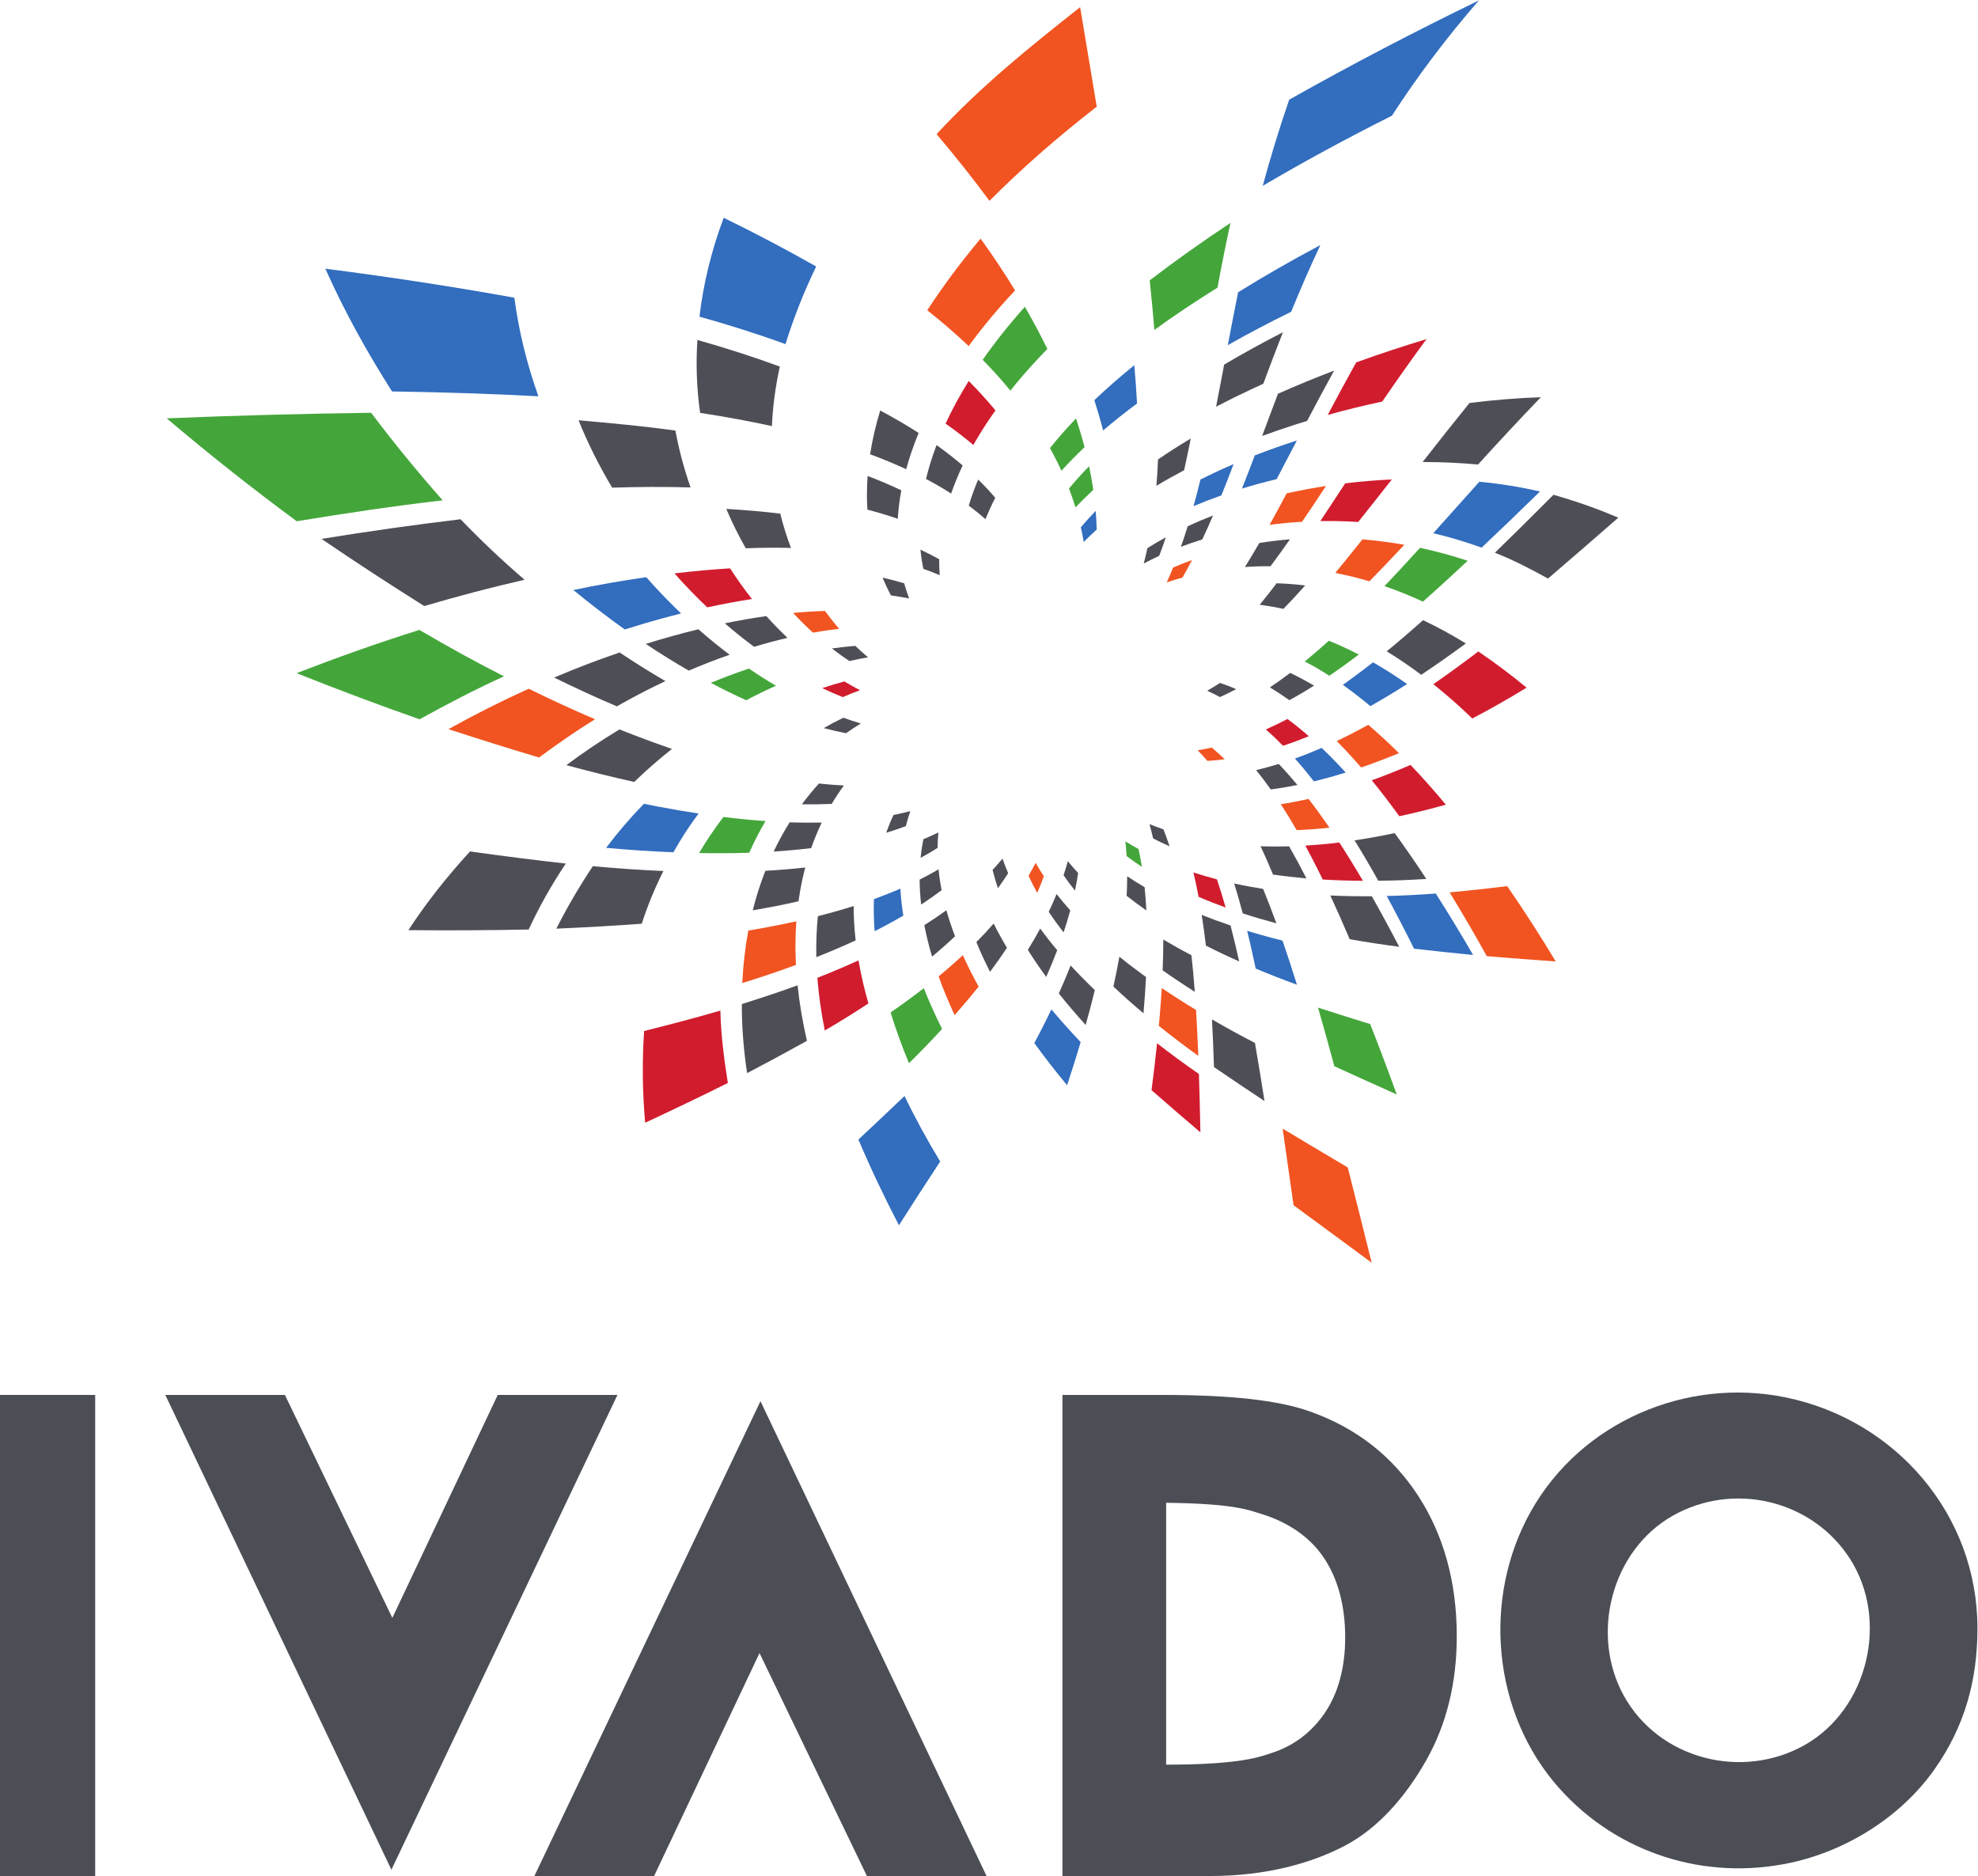 <?xml version="1.0" encoding="UTF-8" standalone="no"?>
<!-- Created with Inkscape (http://www.inkscape.org/) -->

<svg
   version="1.1"
   id="svg2"
   xml:space="preserve"
   width="311.173"
   height="295.12"
   viewBox="0 0 311.173 295.12"
   sodipodi:docname="IVADO-vertical_vertical-CMYK.eps"
   xmlns:inkscape="http://www.inkscape.org/namespaces/inkscape"
   xmlns:sodipodi="http://sodipodi.sourceforge.net/DTD/sodipodi-0.dtd"
   xmlns="http://www.w3.org/2000/svg"
   xmlns:svg="http://www.w3.org/2000/svg"><defs
     id="defs6" /><sodipodi:namedview
     id="namedview4"
     pagecolor="#ffffff"
     bordercolor="#666666"
     borderopacity="1.0"
     inkscape:pageshadow="2"
     inkscape:pageopacity="0.0"
     inkscape:pagecheckerboard="0" /><g
     id="g8"
     inkscape:groupmode="layer"
     inkscape:label="ink_ext_XXXXXX"
     transform="matrix(1.333,0,0,-1.333,0,295.12)"><g
       id="g10"
       transform="scale(0.1)"><path
         d="M 630.648,0 H 771.949 L 896.363,263.109 1023.12,0 h 141.19 L 897.477,560.379 630.648,0"
         style="fill:#4c4e56;fill-opacity:1;fill-rule:nonzero;stroke:none"
         id="path12" /><path
         d="M 728.715,567.75 H 587.418 L 463.031,304.648 336.246,567.75 H 195.09 L 461.918,7.43 728.715,567.75"
         style="fill:#4c4e56;fill-opacity:1;fill-rule:nonzero;stroke:none"
         id="path14" /><path
         d="m 1376.25,131.43 c 90.27,0 111.95,9.742 125,13.949 26.21,8.5 47.23,24.922 62.48,47.441 15.55,22.969 23.83,53.211 23.83,88.629 0,37.563 -8.54,69.742 -25.8,95.039 -17.13,25.094 -43.71,41.883 -73.58,50.961 -14.88,4.52 -31.69,12.071 -111.93,13.012 z M 1253.86,0 v 567.75 h 118.31 c 79.53,0 136.21,-6.18 173.24,-19.34 54.38,-19.051 97.52,-52.48 128.16,-99.512 30.3,-46.527 45.67,-102.308 45.67,-165.976 0,-55.09 -12.21,-104.461 -36.27,-146.762 C 1658.5,93.082 1626.23,56.281 1587.13,35.75 1547.64,15.059 1494.14,0 1428.09,0 h -174.23"
         style="fill:#4c4e56;fill-opacity:1;fill-rule:nonzero;stroke:none"
         id="path16" /><path
         d="m 2130.29,154.852 c -73.94,-42.141 -172.52,-17.27 -214.04,58.179 -39.82,72.348 -14.41,170.981 57.6,212 71.81,40.891 165.11,18.93 209.69,-51.043 46.05,-72.207 21.05,-176.777 -53.25,-219.136 -24.08,-13.731 8.87,5.046 0,0 m 203.46,137.628 c 0,133.801 -96.29,245.661 -226.33,272.36 -116.87,23.992 -241.01,-28.461 -300.68,-134.371 -57.85,-102.68 -45.7,-238.52 33.71,-327.188 68.87,-76.89 172.52,-109.289 272.87,-87.601 66.37,14.359 130.08,54.191 169.47,109.871 35.51,50.281 50.96,104.597 50.96,166.929"
         style="fill:#4c4e56;fill-opacity:1;fill-rule:nonzero;stroke:none"
         id="path18" /><path
         d="M 0,0.02 H 112.34 V 567.75 H 0 V 0.02"
         style="fill:#4c4e56;fill-opacity:1;fill-rule:nonzero;stroke:none"
         id="path20" /><path
         d="m 1239.12,1685.12 c 4.97,-8.92 9.49,-17.83 13.57,-26.7 8.4,9.28 17.5,18.56 27.29,27.82 -2.95,11.28 -6.33,22.58 -10.09,33.91 -11.12,-11.64 -21.41,-23.32 -30.77,-35.03"
         style="fill:#44a63a;fill-opacity:1;fill-rule:nonzero;stroke:none"
         id="path22" /><path
         d="m 1269.28,1615.18 c 6.57,6.95 13.57,13.84 20.99,20.67 -1.33,9.26 -3,18.56 -4.96,27.87 -8.51,-8.67 -16.41,-17.44 -23.74,-26.29 2.85,-7.43 5.43,-14.85 7.71,-22.25"
         style="fill:#44a63a;fill-opacity:1;fill-rule:nonzero;stroke:none"
         id="path24" /><path
         d="m 1328.17,1220.96 c 0.62,-5.7 1.06,-11.48 1.41,-17.31 5.84,-4.4 11.87,-8.6 18.06,-12.65 -1.14,7.05 -2.43,14.04 -3.91,20.93 -5.31,2.89 -10.47,5.91 -15.56,9.03"
         style="fill:#44a63a;fill-opacity:1;fill-rule:nonzero;stroke:none"
         id="path26" /><path
         d="m 522.441,1623.49 c -29.961,33.97 -57.308,67.42 -84.421,103.32 -80.547,-1.02 -160.793,-3.23 -241.278,-6.55 49.637,-42.13 101.09,-82.77 153.449,-121.46 56.872,9.38 114.18,17.94 172.25,24.69"
         style="fill:#44a63a;fill-opacity:1;fill-rule:nonzero;stroke:none"
         id="path28" /><path
         d="m 1555.51,1024.81 c 6.64,-22.91 13.03,-45.978 19.22,-69.138 25.54,-11.703 50.07,-22.742 73.67,-33.313 -10.04,27.68 -20.47,55.36 -31.31,83.061 -20.02,6.13 -40.49,12.56 -61.58,19.39"
         style="fill:#44a63a;fill-opacity:1;fill-rule:nonzero;stroke:none"
         id="path30" /><path
         d="m 1105.94,1011.71 c -5.77,12.17 -10.99,24.2 -15.65,36.04 -9.29,-7.19 -18.96,-14.36 -29.08,-21.55 -3.33,-2.36 -6.71,-4.73 -10.15,-7.08 6.04,-19.839 13.34,-39.85 21.7,-59.89 13.08,12.891 26.15,26.36 39.07,40.418 -2.03,4.022 -4,8.052 -5.89,12.062"
         style="fill:#44a63a;fill-opacity:1;fill-rule:nonzero;stroke:none"
         id="path32" /><path
         d="m 594.742,1415.8 c -32.804,16.66 -66.504,35.17 -99.754,54.77 -49.992,-15.65 -98.172,-32.94 -144.953,-51.04 49.75,-19.85 98.145,-37.98 145.176,-54.42 31.894,17.63 64.848,34.81 99.531,50.69"
         style="fill:#44a63a;fill-opacity:1;fill-rule:nonzero;stroke:none"
         id="path34" /><path
         d="m 884.215,1207.59 c 5.785,13.1 12.23,25.54 19.219,37.39 -15.934,1.13 -32.454,2.71 -49.657,4.86 -10.324,-13.52 -19.937,-27.73 -28.754,-42.59 20.411,-0.39 40.137,-0.29 59.192,0.34"
         style="fill:#44a63a;fill-opacity:1;fill-rule:nonzero;stroke:none"
         id="path36" /><path
         d="m 915.766,1404.68 c -10.625,6.25 -21.278,13 -31.942,20.28 -14.914,-4.99 -29.922,-10.63 -44.941,-16.86 13.988,-7.42 27.93,-14.28 41.793,-20.55 11.711,6.25 23.426,11.96 35.09,17.13"
         style="fill:#44a63a;fill-opacity:1;fill-rule:nonzero;stroke:none"
         id="path38" /><path
         d="m 1168.34,1780.36 c 8.62,-9.15 16.62,-18.27 24.1,-27.38 9.74,12.19 20.36,24.52 31.95,36.99 3.78,4.06 7.69,8.15 11.68,12.24 -8.13,16.59 -17,33.19 -26.57,49.72 -18.65,-20.93 -35.27,-41.86 -49.76,-62.61 2.93,-2.99 5.79,-5.98 8.6,-8.96"
         style="fill:#44a63a;fill-opacity:1;fill-rule:nonzero;stroke:none"
         id="path40" /><path
         d="m 1362.33,1824.59 c 23,16.66 47.89,33.32 74.52,49.91 4.69,25.5 9.77,50.96 15.33,76.39 -33.4,-22.12 -65.07,-44.61 -95.31,-67.78 2.07,-20 3.94,-39.51 5.46,-58.52"
         style="fill:#44a63a;fill-opacity:1;fill-rule:nonzero;stroke:none"
         id="path42" /><path
         d="m 1603.65,1441.48 c -11.56,5.99 -23.36,11.44 -35.39,16.29 -9.55,-8.63 -19,-16.79 -28.42,-24.45 9.73,-5.08 19.4,-10.68 28.99,-16.82 11.62,7.86 23.22,16.21 34.82,24.98"
         style="fill:#44a63a;fill-opacity:1;fill-rule:nonzero;stroke:none"
         id="path44" /><path
         d="m 1675.88,1567.43 c -14.47,-15.88 -28.42,-30.96 -41.97,-45.19 15.27,-5.24 30.43,-11.35 45.37,-18.3 17.56,15.54 35.17,31.67 52.85,48.22 -17.93,5.95 -36.72,11.11 -56.25,15.27"
         style="fill:#44a63a;fill-opacity:1;fill-rule:nonzero;stroke:none"
         id="path46" /><path
         d="m 1559.8,1331.32 c -10.6,-4.61 -21.11,-8.79 -31.56,-12.54 7.58,-8.49 15.02,-17.48 22.4,-26.93 12.56,3.03 25.08,6.52 37.52,10.39 -9.25,10.16 -18.71,19.88 -28.36,29.08"
         style="fill:#326dbe;fill-opacity:1;fill-rule:nonzero;stroke:none"
         id="path48" /><path
         d="m 1408.6,1616.63 c 10.68,4.52 21.64,8.76 32.85,12.71 4.86,12.03 9.63,24.34 14.39,36.9 -13.31,-5.72 -26.38,-11.79 -39.11,-18.22 -2.6,-10.72 -5.32,-21.19 -8.13,-31.39"
         style="fill:#326dbe;fill-opacity:1;fill-rule:nonzero;stroke:none"
         id="path50" /><path
         d="m 1480.86,1676.49 c -5.08,-13.47 -10.1,-26.51 -15.12,-39.13 13.38,4.11 27.03,7.82 40.88,11.14 7.85,14.82 15.8,30.05 23.93,45.64 -16.72,-5.39 -33.32,-11.28 -49.69,-17.65"
         style="fill:#326dbe;fill-opacity:1;fill-rule:nonzero;stroke:none"
         id="path52" /><path
         d="m 1259.36,933.191 c 5.61,17.047 11.01,34.02 16.02,50.891 -3.02,3.18 -6.01,6.367 -8.95,9.559 -8.93,9.689 -17.46,19.369 -25.58,29.079 -4.7,-9.8 -9.66,-19.72 -14.91,-29.771 -1.73,-3.301 -3.47,-6.629 -5.25,-9.961 12.14,-16.797 25.13,-33.418 38.67,-49.797"
         style="fill:#326dbe;fill-opacity:1;fill-rule:nonzero;stroke:none"
         id="path54" /><path
         d="m 1642.75,2077.44 c 29.69,45.99 63.85,91.38 102.5,135.97 -76.17,-37.03 -150.05,-75.52 -223.8,-117.11 -11.63,-33.8 -21.98,-67.67 -31.22,-101.67 48.32,28.49 99.16,56.03 152.52,82.81"
         style="fill:#326dbe;fill-opacity:1;fill-rule:nonzero;stroke:none"
         id="path56" /><path
         d="m 1031.4,1152.86 c -0.46,-12.36 -0.17,-24.99 0.81,-37.84 11.76,5.94 23.07,12.07 33.88,18.42 -1.75,10.82 -2.93,21.45 -3.5,31.82 -9.93,-4.34 -20.32,-8.46 -31.19,-12.4"
         style="fill:#326dbe;fill-opacity:1;fill-rule:nonzero;stroke:none"
         id="path58" /><path
         d="m 1275.58,1591.7 c 1.32,-5.81 2.45,-11.61 3.43,-17.39 4.86,4.98 9.95,9.89 15.29,14.72 -0.17,7.29 -0.59,14.61 -1.2,21.94 -6.17,-6.33 -12.04,-12.75 -17.52,-19.27"
         style="fill:#326dbe;fill-opacity:1;fill-rule:nonzero;stroke:none"
         id="path60" /><path
         d="m 1691.5,1584.7 c 19.38,-4.59 38.46,-10.29 57.05,-17.05 22.68,21.37 45.79,43.69 68.89,66.26 -22.44,5.23 -46.64,9.15 -71.52,11.53 -19.1,-21.33 -37.15,-41.59 -54.42,-60.74"
         style="fill:#326dbe;fill-opacity:1;fill-rule:nonzero;stroke:none"
         id="path62" /><path
         d="m 462.703,1751.99 c 58.254,-0.86 115.75,-2.66 172.723,-5.7 -13.754,38.53 -23.293,77.49 -28.395,116.31 -73.926,13.39 -148.539,24.71 -223.07,34.25 22.191,-49.58 48.258,-97.05 78.742,-144.86"
         style="fill:#326dbe;fill-opacity:1;fill-rule:nonzero;stroke:none"
         id="path64" /><path
         d="m 927.012,1807.82 c 9.664,31.22 21.609,61.32 36.203,91.64 -34.762,19.75 -70.867,38.75 -109.129,57.49 -14.297,-38.13 -23.914,-77.14 -28.617,-116.71 34.929,-9.72 69.121,-20.58 101.543,-32.42"
         style="fill:#326dbe;fill-opacity:1;fill-rule:nonzero;stroke:none"
         id="path66" /><path
         d="m 1620.41,1432.34 c -2.95,-2.32 -5.92,-4.62 -8.85,-6.88 -9,-6.9 -17.93,-13.47 -26.77,-19.7 8.24,-5.82 16.4,-12.01 24.53,-18.58 2.67,-2.15 5.31,-4.34 7.95,-6.58 14.53,8.2 28.98,16.95 43.34,26.11 -13.05,9.18 -26.43,17.76 -40.2,25.63"
         style="fill:#326dbe;fill-opacity:1;fill-rule:nonzero;stroke:none"
         id="path68" /><path
         d="m 1636.56,1156.57 c 11.21,-20.69 21.98,-41.46 32.29,-62.21 23.73,-2.73 46.93,-5.19 69.65,-7.4 -13.93,24.06 -28.58,48.27 -44.05,72.53 -19.16,-1.48 -38.45,-2.47 -57.89,-2.92"
         style="fill:#326dbe;fill-opacity:1;fill-rule:nonzero;stroke:none"
         id="path70" /><path
         d="m 1067.51,920.531 c -18.42,-17.59 -36.53,-34.66 -54.43,-51.422 14.61,-34.398 30.3,-67.379 47.84,-101.129 15.54,24.532 31.74,49.532 48.66,75.231 -15.07,24.879 -29.53,51.23 -42.07,77.32"
         style="fill:#326dbe;fill-opacity:1;fill-rule:nonzero;stroke:none"
         id="path72" /><path
         d="m 1503.11,1106.58 c -10.55,2.76 -20.96,5.71 -31.23,8.84 2.63,-10.82 5.19,-21.9 7.63,-33.25 0.82,-3.73 1.6,-7.48 2.4,-11.26 16.2,-6.78 32.48,-13.12 48.72,-19.08 -5.49,17.61 -11.18,35.01 -17.06,52.08 -3.51,0.86 -7.01,1.76 -10.46,2.67"
         style="fill:#326dbe;fill-opacity:1;fill-rule:nonzero;stroke:none"
         id="path74" /><path
         d="m 1301.86,1705.93 c 12.46,10.69 25.81,21.32 40.06,31.87 -0.81,14.92 -1.92,29.99 -3.26,45.18 -16.8,-13.62 -32.54,-27.4 -47.13,-41.28 3.87,-12.08 7.32,-24 10.33,-35.77"
         style="fill:#326dbe;fill-opacity:1;fill-rule:nonzero;stroke:none"
         id="path76" /><path
         d="m 801.633,1220.01 c 7.183,11.81 14.805,23.09 22.777,33.87 -15.504,2.36 -31.488,5.08 -48.027,8.24 -5.438,1.04 -10.938,2.13 -16.488,3.25 -16.149,-16.6 -31.082,-34.03 -44.582,-51.99 26.992,-2.44 53.519,-4.2 79.421,-5.21 2.262,3.98 4.543,7.97 6.899,11.84"
         style="fill:#326dbe;fill-opacity:1;fill-rule:nonzero;stroke:none"
         id="path78" /><path
         d="m 754.215,1476.3 c 16.879,5.08 33.418,9.63 49.598,13.68 -10.516,10.04 -20.926,20.61 -31.18,31.75 -3.348,3.65 -6.664,7.34 -9.973,11.09 -28.969,-4.14 -57.793,-9.26 -85.996,-15.15 19.996,-16.48 40.301,-32.05 60.723,-46.58 5.648,1.8 11.258,3.54 16.828,5.21"
         style="fill:#326dbe;fill-opacity:1;fill-rule:nonzero;stroke:none"
         id="path80" /><path
         d="m 1461.19,1869.05 c -4.36,-21.44 -8.32,-42.24 -12.14,-62.37 23.65,13.37 48.65,26.51 74.76,39.36 10.72,26.31 22.13,52.54 34.41,78.66 -33.57,-17.84 -66.07,-36.42 -97.03,-55.65"
         style="fill:#326dbe;fill-opacity:1;fill-rule:nonzero;stroke:none"
         id="path82" /><path
         d="m 1493.96,1353.12 c 6.86,-6.04 13.6,-12.48 20.24,-19.28 10.19,3.36 20.33,7.14 30.45,11.27 -8.22,7.19 -16.62,13.99 -25.2,20.34 -8.53,-4.47 -17.03,-8.58 -25.49,-12.33"
         style="fill:#d11c2e;fill-opacity:1;fill-rule:nonzero;stroke:none"
         id="path84" /><path
         d="m 1408.45,1184.35 c 2.22,-9.37 4.26,-18.97 6.1,-28.82 10.48,-4.5 21.16,-8.69 31.93,-12.58 -3.21,11.31 -6.63,22.41 -10.27,33.25 -9.43,2.47 -18.68,5.17 -27.76,8.15"
         style="fill:#d11c2e;fill-opacity:1;fill-rule:nonzero;stroke:none"
         id="path86" /><path
         d="m 994.555,1391.26 c 6.755,2.94 13.545,5.64 20.335,8.13 -6.16,3.25 -12.29,6.7 -18.367,10.37 -8.71,-2.3 -17.437,-4.94 -26.168,-7.87 8.043,-3.83 16.106,-7.38 24.2,-10.63"
         style="fill:#d11c2e;fill-opacity:1;fill-rule:nonzero;stroke:none"
         id="path88" /><path
         d="m 858.992,935.91 c -4.601,28.738 -8.207,57.391 -8.832,85.43 -29.601,-8.67 -59.687,-16.51 -89.988,-24.129 -2.43,-35.672 -1.992,-71.66 1.207,-108.262 32.504,15.18 65.105,30.68 97.613,46.961"
         style="fill:#d11c2e;fill-opacity:1;fill-rule:nonzero;stroke:none"
         id="path90" /><path
         d="m 1691.58,1406.53 c 16.25,-12.96 31.58,-26.53 46,-40.5 21.07,11.04 42.6,23.27 64.08,36.39 -17.87,14.74 -36.78,28.96 -56.97,42.74 -17.97,-13.71 -35.67,-26.61 -53.11,-38.63"
         style="fill:#d11c2e;fill-opacity:1;fill-rule:nonzero;stroke:none"
         id="path92" /><path
         d="m 834.648,1497.18 c 18.141,3.93 35.762,7.21 52.829,9.84 -9.004,11.37 -17.657,23.43 -25.852,36.2 -21.211,-1.28 -43.109,-3.27 -65.613,-5.97 12.457,-14.09 25.371,-27.46 38.636,-40.07"
         style="fill:#d11c2e;fill-opacity:1;fill-rule:nonzero;stroke:none"
         id="path94" /><path
         d="m 1024.88,1029.79 c -1.24,4.31 -2.39,8.58 -3.5,12.82 -3.32,12.91 -6.05,25.56 -8.19,37.95 -11.51,-5.27 -23.506,-10.47 -36.022,-15.56 -4.121,-1.67 -8.301,-3.35 -12.539,-5.01 1.578,-20.37 4.543,-41.15 8.773,-62.17 17.286,10.1 34.488,20.74 51.478,31.97"
         style="fill:#d11c2e;fill-opacity:1;fill-rule:nonzero;stroke:none"
         id="path96" /><path
         d="m 1365.55,982.719 c -1.87,-17.938 -4.1,-36.379 -6.55,-55.297 19.75,-17.363 38.85,-33.781 57.69,-49.774 -0.47,23.024 -1,46.012 -1.74,68.84 -16.19,11.211 -32.78,23.313 -49.4,36.231"
         style="fill:#d11c2e;fill-opacity:1;fill-rule:nonzero;stroke:none"
         id="path98" /><path
         d="m 1115.95,1714.04 c 11.8,-8.3 22.67,-16.71 32.76,-25.22 7.57,13.38 16.22,26.98 26.12,40.83 -9.75,11.69 -20.25,23.27 -31.57,34.72 -10.55,-16.97 -19.65,-33.77 -27.31,-50.33"
         style="fill:#d11c2e;fill-opacity:1;fill-rule:nonzero;stroke:none"
         id="path100" /><path
         d="m 1570.66,1218.57 c -10.11,-1.09 -20.17,-1.94 -30.15,-2.55 5.23,-9.64 10.39,-19.55 15.49,-29.78 1.7,-3.39 3.36,-6.81 5.04,-10.25 15.91,-0.94 31.75,-1.42 47.42,-1.5 -9.07,15.47 -18.36,30.59 -27.87,45.23 -3.3,-0.41 -6.63,-0.79 -9.93,-1.15"
         style="fill:#d11c2e;fill-opacity:1;fill-rule:nonzero;stroke:none"
         id="path102" /><path
         d="m 1664.63,1311.23 c -15.33,-6.62 -30.55,-12.69 -45.67,-18.13 10.92,-13.35 21.72,-27.51 32.49,-42.39 18.71,4.04 37.05,8.64 54.9,13.58 -13.19,15.9 -27.05,31.6 -41.72,46.94"
         style="fill:#d11c2e;fill-opacity:1;fill-rule:nonzero;stroke:none"
         id="path104" /><path
         d="m 1600.55,1786.28 c -12.01,-21.49 -23.11,-42.15 -33.58,-61.98 21.16,5.88 42.68,11.14 64.34,15.79 16.8,24.59 34.16,49.17 52.23,73.69 -27.33,-8.3 -55.16,-17.44 -82.99,-27.5"
         style="fill:#d11c2e;fill-opacity:1;fill-rule:nonzero;stroke:none"
         id="path106" /><path
         d="m 1642.62,1648.13 c -18.03,-0.82 -36.45,-2.32 -55.08,-4.58 -2.5,-3.82 -4.96,-7.6 -7.4,-11.33 -7.48,-11.44 -14.75,-22.5 -21.9,-33.2 11.21,0.19 22.44,0.05 33.65,-0.45 3.68,-0.16 7.35,-0.36 11.02,-0.61 12.95,16.2 26.15,32.96 39.71,50.17"
         style="fill:#d11c2e;fill-opacity:1;fill-rule:nonzero;stroke:none"
         id="path108" /><path
         d="m 1384.46,1544.15 c -2.41,-5.94 -4.9,-11.75 -7.49,-17.47 6.12,2.07 12.29,3.99 18.54,5.72 3.9,6.73 7.66,13.61 11.32,20.64 -7.56,-2.73 -15.04,-5.69 -22.37,-8.89"
         style="fill:#f15421;fill-opacity:1;fill-rule:nonzero;stroke:none"
         id="path110" /><path
         d="m 959.441,1467.38 c 10.504,1.85 20.801,3.36 30.891,4.53 -5.781,6.68 -11.344,13.69 -16.66,21.04 -12.285,-0.36 -24.856,-1.13 -37.695,-2.33 7.57,-8.16 15.406,-15.92 23.464,-23.24"
         style="fill:#f15421;fill-opacity:1;fill-rule:nonzero;stroke:none"
         id="path112" /><path
         d="m 1413.42,1328.51 c 3.94,-4.02 7.8,-8.18 11.56,-12.52 6.8,0.39 13.6,1.04 20.38,1.9 -4.94,4.82 -10.01,9.43 -15.22,13.84 -5.58,-1.25 -11.15,-2.32 -16.72,-3.22"
         style="fill:#f15421;fill-opacity:1;fill-rule:nonzero;stroke:none"
         id="path114" /><path
         d="m 1544.36,1271.11 c -11,-2.46 -21.94,-4.56 -32.78,-6.24 6.37,-9.76 12.62,-19.97 18.73,-30.62 12.93,0.56 25.82,1.55 38.65,2.91 -8,11.72 -16.19,23.05 -24.6,33.95"
         style="fill:#f15421;fill-opacity:1;fill-rule:nonzero;stroke:none"
         id="path116" /><path
         d="m 1710.86,1160.79 c 15.39,-25.21 30,-50.27 43.81,-75.26 27.87,-2.3 54.98,-4.35 81.37,-6.26 -17.66,29.44 -36.68,59.11 -57.29,88.92 -22.44,-2.79 -45.04,-5.26 -67.89,-7.4"
         style="fill:#f15421;fill-opacity:1;fill-rule:nonzero;stroke:none"
         id="path118" /><path
         d="m 1231.95,1179.81 c -3.46,5.25 -6.67,10.53 -9.69,15.84 -2.64,-5.09 -5.41,-10.15 -8.4,-15.2 3.1,-6.77 6.52,-13.5 10.23,-20.17 2.83,6.48 5.45,12.99 7.86,19.53"
         style="fill:#f15421;fill-opacity:1;fill-rule:nonzero;stroke:none"
         id="path120" /><path
         d="m 1105.34,2055.64 c 22.11,-26.13 42.85,-52.26 62.42,-78.69 38.12,38.27 80.26,75.13 126.57,111.11 -6.59,39.11 -13.14,78.25 -19.58,117.46 -59.46,-46.89 -117.93,-94.04 -169.41,-149.88"
         style="fill:#f15421;fill-opacity:1;fill-rule:nonzero;stroke:none"
         id="path122" /><path
         d="m 1590.57,836.211 c -24.46,14.531 -50.02,29.699 -76.84,45.82 4.26,-30.152 8.52,-60.222 12.89,-90.422 32.79,-24.07 63.42,-46.519 92.19,-67.847 -9.28,37.558 -18.65,75.027 -28.24,112.449"
         style="fill:#f15421;fill-opacity:1;fill-rule:nonzero;stroke:none"
         id="path124" /><path
         d="m 1154.96,1049.63 c -6.92,12.48 -13.13,24.84 -18.62,37.06 -9.01,-8.36 -18.54,-16.7 -28.63,-25.01 5.45,-15.15 11.78,-30.4 18.91,-45.7 9.89,11.18 19.35,22.38 28.34,33.65"
         style="fill:#f15421;fill-opacity:1;fill-rule:nonzero;stroke:none"
         id="path126" /><path
         d="m 876.039,1053.88 c 21.367,6.56 42.516,13.66 63.336,21.35 -0.234,4.41 -0.395,8.77 -0.492,13.1 -0.285,13.15 0.062,25.93 0.984,38.38 -13.48,-2.99 -27.5,-5.8 -42.094,-8.43 -4.8,-0.86 -9.668,-1.7 -14.605,-2.52 -3.758,-20.06 -6.121,-40.74 -7.129,-61.88"
         style="fill:#f15421;fill-opacity:1;fill-rule:nonzero;stroke:none"
         id="path128" /><path
         d="m 1401.26,1028.34 c -10.31,6.41 -20.38,12.95 -30.18,19.58 -0.66,-10.94 -1.46,-22.06 -2.45,-33.4 -0.3,-3.72 -0.67,-7.48 -1.01,-11.25 15.21,-12.168 30.8,-23.989 46.58,-35.43 -0.7,18.23 -1.55,36.33 -2.65,54.2 -3.46,2.09 -6.88,4.19 -10.29,6.3"
         style="fill:#f15421;fill-opacity:1;fill-rule:nonzero;stroke:none"
         id="path130" /><path
         d="m 1094.33,1847.81 c 17.82,-14.14 34.08,-28.23 48.89,-42.27 16.36,22.44 34.78,44.48 54.76,65.68 -12.56,20.52 -26.16,40.92 -40.69,61.14 -23.29,-27.77 -44.11,-55.69 -62.96,-84.55"
         style="fill:#f15421;fill-opacity:1;fill-rule:nonzero;stroke:none"
         id="path132" /><path
         d="m 636.129,1320.01 c 21.129,15.51 42.887,30.88 66.16,45.12 -25.238,10.78 -51.371,22.78 -78.367,36.03 -32.902,-14.93 -64.484,-30.89 -94.649,-47.71 36.563,-11.96 71.954,-23.04 106.856,-33.44"
         style="fill:#f15421;fill-opacity:1;fill-rule:nonzero;stroke:none"
         id="path134" /><path
         d="m 1605.57,1353.56 c -9.4,-5.02 -18.71,-9.74 -27.97,-14.13 7.28,-7.36 14.49,-15.06 21.66,-23.13 2.36,-2.66 4.72,-5.37 7.11,-8.1 15.02,5.16 29.94,10.83 44.65,16.91 -11.78,11.71 -23.83,22.91 -36.23,33.47 -3.07,-1.71 -6.16,-3.37 -9.22,-5.02"
         style="fill:#f15421;fill-opacity:1;fill-rule:nonzero;stroke:none"
         id="path136" /><path
         d="m 1599.84,1567.31 c -8.14,-10.19 -16.13,-20 -23.98,-29.45 10.18,-2.01 20.31,-4.37 30.41,-7.12 3.3,-0.89 6.58,-1.83 9.88,-2.81 13.58,13.84 27.27,28.25 41.17,43.11 -16.07,2.84 -32.57,5 -49.43,6.39 -2.69,-3.42 -5.37,-6.79 -8.05,-10.12"
         style="fill:#f15421;fill-opacity:1;fill-rule:nonzero;stroke:none"
         id="path138" /><path
         d="m 1498.36,1594.58 c 12.68,1.67 25.47,2.87 38.3,3.62 9.32,13.65 18.69,27.75 28.28,42.26 -15.43,-2.37 -30.98,-5.27 -46.46,-8.73 -6.82,-12.84 -13.48,-25.23 -20.12,-37.15"
         style="fill:#f15421;fill-opacity:1;fill-rule:nonzero;stroke:none"
         id="path140" /><path
         d="m 1349.81,1548.94 c 5.95,3.15 12.02,6.16 18.21,9.02 2.78,7.19 5.38,14.5 7.87,21.92 -7.43,-4.07 -14.7,-8.33 -21.75,-12.79 -1.33,-6.13 -2.78,-12.18 -4.33,-18.15"
         style="fill:#4e4f56;fill-opacity:1;fill-rule:nonzero;stroke:none"
         id="path142" /><path
         d="m 1109.04,1535.19 c -0.51,6.15 -0.71,12.44 -0.65,18.81 -7.07,3.96 -14.43,7.71 -22.11,11.27 0.75,-7.72 1.9,-15.28 3.46,-22.68 6.65,-2.31 13.09,-4.78 19.3,-7.4"
         style="fill:#4e4f56;fill-opacity:1;fill-rule:nonzero;stroke:none"
         id="path144" /><path
         d="m 1143.31,1617.22 c 6.99,-5.2 13.6,-10.51 19.79,-15.95 3.31,8.34 7.11,16.76 11.48,25.27 -6.27,7.29 -12.99,14.44 -20.19,21.46 -4.39,-10.37 -8.08,-20.63 -11.08,-30.78"
         style="fill:#4e4f56;fill-opacity:1;fill-rule:nonzero;stroke:none"
         id="path146" /><path
         d="m 1189.8,1183.44 c -2.45,5.75 -4.66,11.5 -6.63,17.25 -3.75,-4.5 -7.64,-8.94 -11.75,-13.34 1.75,-7.18 3.86,-14.37 6.29,-21.56 4.26,5.81 8.28,11.69 12.09,17.65"
         style="fill:#4e4f56;fill-opacity:1;fill-rule:nonzero;stroke:none"
         id="path148" /><path
         d="m 1246.98,1158.87 c -2.85,-6.97 -5.95,-13.96 -9.29,-20.94 5.45,-8.24 11.3,-16.34 17.53,-24.36 2.89,8.68 5.51,17.35 7.86,26.03 -5.67,6.35 -11.05,12.78 -16.1,19.27"
         style="fill:#4e4f56;fill-opacity:1;fill-rule:nonzero;stroke:none"
         id="path150" /><path
         d="m 1069.05,1238.98 c 1.52,6.04 3.29,11.93 5.28,17.7 -6.43,-1.66 -13.07,-3.15 -19.83,-4.52 -3.23,-6.81 -6.12,-13.83 -8.68,-21.01 7.96,2.41 15.71,5.03 23.23,7.83"
         style="fill:#4e4f56;fill-opacity:1;fill-rule:nonzero;stroke:none"
         id="path152" /><path
         d="m 1106.49,1213.31 c 0.06,6.17 0.4,12.23 0.98,18.23 -5.73,-2.77 -11.62,-5.43 -17.69,-7.96 -1.46,-7.22 -2.57,-14.56 -3.29,-22.02 6.89,3.76 13.56,7.67 20,11.75"
         style="fill:#4e4f56;fill-opacity:1;fill-rule:nonzero;stroke:none"
         id="path154" /><path
         d="m 1350.8,1166.97 c -7.05,4.13 -13.89,8.42 -20.52,12.87 -0.02,-7.59 -0.23,-15.26 -0.65,-23.05 7.5,-5.96 15.28,-11.71 23.28,-17.27 -0.48,9.26 -1.19,18.41 -2.11,27.45"
         style="fill:#4e4f56;fill-opacity:1;fill-rule:nonzero;stroke:none"
         id="path156" /><path
         d="m 1356.59,1241.36 c 1.56,-5.52 2.99,-11.15 4.29,-16.85 6.36,-3.3 12.85,-6.4 19.42,-9.3 -2.25,6.78 -4.66,13.44 -7.24,19.99 -5.56,1.91 -11.05,3.97 -16.47,6.16"
         style="fill:#4e4f56;fill-opacity:1;fill-rule:nonzero;stroke:none"
         id="path158" /><path
         d="m 1486.64,1500.25 c 9.36,-1.21 18.69,-2.83 28.03,-4.85 8.55,8.81 17.09,18.05 25.66,27.64 -11.13,1.33 -22.38,2.2 -33.69,2.58 -6.68,-8.83 -13.34,-17.27 -20,-25.37"
         style="fill:#4e4f56;fill-opacity:1;fill-rule:nonzero;stroke:none"
         id="path160" /><path
         d="m 1482.48,1305.11 c 5.88,-7.24 11.6,-14.84 17.25,-22.79 10.48,1.38 20.99,3.13 31.46,5.23 -7.19,8.66 -14.53,16.96 -22.07,24.84 -8.92,-2.76 -17.81,-5.19 -26.64,-7.28"
         style="fill:#4e4f56;fill-opacity:1;fill-rule:nonzero;stroke:none"
         id="path162" /><path
         d="m 1490.7,1164.94 c -11.54,1.82 -22.97,3.93 -34.13,6.39 3.53,-11.41 6.87,-23.19 10.09,-35.3 13.13,-4.27 26.37,-8.14 39.67,-11.69 -5,13.82 -10.22,27.38 -15.63,40.6"
         style="fill:#4e4f56;fill-opacity:1;fill-rule:nonzero;stroke:none"
         id="path164" /><path
         d="m 1424.71,1398.77 c 5.09,-2.31 10.13,-4.79 15.1,-7.45 6.43,2.89 12.79,6.04 19.09,9.4 -6.27,2.69 -12.63,5.14 -19.09,7.3 -4.99,-3.24 -10.03,-6.35 -15.1,-9.25"
         style="fill:#4e4f56;fill-opacity:1;fill-rule:nonzero;stroke:none"
         id="path166" /><path
         d="m 1521.39,1215.17 c -11.37,-0.31 -22.58,-0.29 -33.68,0.11 5.02,-10.74 9.91,-21.88 14.65,-33.42 13.13,-1.89 26.31,-3.37 39.44,-4.48 -6.62,12.94 -13.4,25.55 -20.41,37.79"
         style="fill:#4e4f56;fill-opacity:1;fill-rule:nonzero;stroke:none"
         id="path168" /><path
         d="m 1024.44,1438.22 c -5.12,4.32 -10.14,8.82 -15.05,13.53 -9.08,-0.72 -18.292,-1.75 -27.617,-3.08 6.747,-5.22 13.633,-10.17 20.647,-14.83 7.4,1.7 14.74,3.15 22.02,4.38"
         style="fill:#4e4f56;fill-opacity:1;fill-rule:nonzero;stroke:none"
         id="path170" /><path
         d="m 1522.36,1577.48 c -12.03,-0.98 -24.1,-2.41 -36.11,-4.3 -5.66,-9.79 -11.31,-19.25 -16.99,-28.35 10,0.67 20.04,0.96 30.13,0.87 7.66,10.23 15.3,20.84 22.97,31.78"
         style="fill:#4e4f56;fill-opacity:1;fill-rule:nonzero;stroke:none"
         id="path172" /><path
         d="m 1107.67,1188.01 c -7.16,-4.17 -14.61,-8.21 -22.36,-12.11 0.06,-9.67 0.67,-19.51 1.8,-29.46 8.4,5.5 16.46,11.17 24.17,17 -1.62,8.31 -2.83,16.51 -3.61,24.57"
         style="fill:#4e4f56;fill-opacity:1;fill-rule:nonzero;stroke:none"
         id="path174" /><path
         d="m 981.555,1265.23 c 4.492,7.56 9.297,14.79 14.367,21.73 -9.574,0.48 -19.375,1.26 -29.406,2.33 -7.078,-7.77 -13.797,-15.95 -20.129,-24.5 12.015,-0.19 23.734,-0.05 35.168,0.44"
         style="fill:#4e4f56;fill-opacity:1;fill-rule:nonzero;stroke:none"
         id="path176" /><path
         d="m 1015.87,1360.13 c -6.83,2.07 -13.69,4.32 -20.573,6.81 -7.82,-3.78 -15.547,-7.86 -23.156,-12.24 8.82,-2.31 17.589,-4.33 26.289,-6.05 5.73,4.02 11.54,7.88 17.44,11.48"
         style="fill:#4e4f56;fill-opacity:1;fill-rule:nonzero;stroke:none"
         id="path178" /><path
         d="m 1321.06,1084.89 c -2.05,-11.53 -4.39,-23.26 -7.04,-35.2 11.4,-10.76 23.25,-21.28 35.49,-31.55 1.25,14.39 2.27,28.65 2.99,42.77 -10.88,7.85 -21.38,15.84 -31.44,23.98"
         style="fill:#4e4f56;fill-opacity:1;fill-rule:nonzero;stroke:none"
         id="path180" /><path
         d="m 1364.76,1640.63 c 10.48,6.33 21.41,12.46 32.71,18.38 2.75,12.27 5.34,24.76 7.83,37.43 -13.36,-7.95 -26.27,-16.18 -38.63,-24.67 -0.45,-10.57 -1.08,-20.95 -1.91,-31.14"
         style="fill:#4e4f56;fill-opacity:1;fill-rule:nonzero;stroke:none"
         id="path182" /><path
         d="m 1452.26,1121.74 c -11.59,3.9 -22.95,8.09 -34.04,12.53 1.85,-11.79 3.51,-23.89 4.97,-36.29 12.9,-6.57 26,-12.78 39.25,-18.68 -3.2,14.38 -6.58,28.54 -10.18,42.44"
         style="fill:#4e4f56;fill-opacity:1;fill-rule:nonzero;stroke:none"
         id="path184" /><path
         d="m 1188.39,1095.46 c -5.74,9.56 -10.98,19.08 -15.69,28.57 -6.41,-7.34 -13.2,-14.63 -20.4,-21.88 4.73,-11.68 10.14,-23.38 16.12,-35.07 7.03,9.41 13.7,18.86 19.97,28.38"
         style="fill:#4e4f56;fill-opacity:1;fill-rule:nonzero;stroke:none"
         id="path186" /><path
         d="m 1263.56,1074.57 c -4.28,-10.88 -8.93,-21.88 -13.97,-33.03 10,-12.55 20.6,-24.95 31.67,-37.17 3.92,13.81 7.52,27.52 10.8,41.14 -10.01,9.61 -19.54,19.29 -28.5,29.06"
         style="fill:#4e4f56;fill-opacity:1;fill-rule:nonzero;stroke:none"
         id="path188" /><path
         d="m 1247.7,1092.59 c -7.15,8.48 -13.85,17 -20.06,25.56 -4.52,-8.36 -9.4,-16.74 -14.61,-25.15 6.68,-10.73 13.94,-21.38 21.67,-31.95 4.66,10.54 9.01,21.04 13,31.54"
         style="fill:#4e4f56;fill-opacity:1;fill-rule:nonzero;stroke:none"
         id="path190" /><path
         d="m 1401.67,1592.9 c -2.54,-8.24 -5.21,-16.32 -7.98,-24.21 8.25,3.12 16.66,6.01 25.21,8.65 4.35,9.23 8.59,18.66 12.71,28.3 -10.17,-3.94 -20.16,-8.19 -29.94,-12.74"
         style="fill:#4e4f56;fill-opacity:1;fill-rule:nonzero;stroke:none"
         id="path192" /><path
         d="m 1051.46,1511.29 c 7.35,-1.02 14.49,-2.22 21.48,-3.59 -2.18,5.81 -4.16,11.76 -5.85,17.86 -8.22,2.49 -16.71,4.73 -25.47,6.73 2.96,-7.22 6.23,-14.23 9.84,-21"
         style="fill:#4e4f56;fill-opacity:1;fill-rule:nonzero;stroke:none"
         id="path194" /><path
         d="m 1272.4,1183.7 c -4.22,4.57 -8.3,9.18 -12.18,13.89 -1.52,-5.5 -3.17,-11.01 -5.02,-16.53 4.24,-6.15 8.74,-12.19 13.47,-18.13 1.44,6.92 2.7,13.84 3.73,20.77"
         style="fill:#4e4f56;fill-opacity:1;fill-rule:nonzero;stroke:none"
         id="path196" /><path
         d="m 1406.1,1086.69 c -11.43,5.92 -22.48,12.08 -33.21,18.44 0,-11.84 -0.25,-23.93 -0.77,-36.29 12.36,-8.75 25.04,-17.18 37.94,-25.32 -1.1,14.57 -2.39,28.97 -3.96,43.17"
         style="fill:#4e4f56;fill-opacity:1;fill-rule:nonzero;stroke:none"
         id="path198" /><path
         d="m 1833.4,1630.05 c -23.2,-23.27 -46.41,-46.32 -69.16,-68.39 22.52,-8.89 42.99,-19.61 62.67,-30.5 27.35,23.48 54.5,46.99 82.95,71.84 -23.94,10.34 -49.04,19.16 -76.46,27.05"
         style="fill:#4e4f56;fill-opacity:1;fill-rule:nonzero;stroke:none"
         id="path200" /><path
         d="m 1734.26,1738.39 c -18.85,-23.28 -37.27,-46.57 -55.3,-69.67 22.09,0.01 43.97,-0.99 65.38,-2.99 23.9,26.42 48.53,52.85 74.12,79.44 -27.23,-0.91 -55.73,-3.21 -84.2,-6.78"
         style="fill:#4e4f56;fill-opacity:1;fill-rule:nonzero;stroke:none"
         id="path202" /><path
         d="m 619.078,1529.79 c -25.976,22.26 -51.777,46.61 -75.523,71.39 -55.18,-6.63 -109.86,-14.39 -164.157,-23.18 41.165,-27.98 80.883,-53.91 121.27,-79.27 38.578,11.37 78.098,21.8 118.41,31.06"
         style="fill:#4e4f56;fill-opacity:1;fill-rule:nonzero;stroke:none"
         id="path204" /><path
         d="m 1729.92,1454.59 c -16.09,9.93 -32.93,19.16 -50.47,27.48 -14.59,-13.01 -28.86,-25.28 -42.91,-36.76 13.71,-8.38 27.29,-17.64 40.75,-27.7 17.73,11.8 35.31,24.2 52.63,36.98"
         style="fill:#4e4f56;fill-opacity:1;fill-rule:nonzero;stroke:none"
         id="path206" /><path
         d="m 941.27,1051.16 c -21.645,-7.99 -43.696,-15.12 -65.778,-22.16 -0.082,-26.56 2.071,-54.07 6.227,-81.5 23.511,12.352 47.011,25.02 70.609,38.129 -5.18,22.551 -8.871,44.431 -11.058,65.531"
         style="fill:#4e4f56;fill-opacity:1;fill-rule:nonzero;stroke:none"
         id="path208" /><path
         d="m 667.734,1194.82 c -36.832,4.13 -74.382,8.91 -113.043,14.31 -27.351,-29.85 -51.769,-60.77 -72.722,-92.88 48.535,-0.44 95.781,-0.21 141.957,0.74 12.383,26.71 26.976,52.7 43.808,77.83"
         style="fill:#4e4f56;fill-opacity:1;fill-rule:nonzero;stroke:none"
         id="path210" /><path
         d="m 1116.91,1139.74 c -8.25,-5.97 -16.93,-11.84 -26.06,-17.6 2.37,-12.25 5.44,-24.64 9.16,-37.13 9.47,7.88 18.49,15.87 27.07,24 -3.94,10.37 -7.35,20.63 -10.17,30.73"
         style="fill:#4e4f56;fill-opacity:1;fill-rule:nonzero;stroke:none"
         id="path212" /><path
         d="m 969.797,1243.24 c -12.203,-0.28 -24.832,-0.2 -37.902,0.23 -6.879,-11.01 -13.165,-22.52 -18.829,-34.48 15.247,0.98 30,2.33 44.282,4.08 3.66,10.47 7.824,20.53 12.449,30.17"
         style="fill:#4e4f56;fill-opacity:1;fill-rule:nonzero;stroke:none"
         id="path214" /><path
         d="m 942.359,1150.29 c 1.149,8.27 2.551,16.39 4.235,24.29 1.125,5.29 2.39,10.48 3.75,15.6 -15.008,-1.69 -30.696,-2.98 -47.09,-3.89 -5.883,-14.99 -10.848,-30.57 -14.863,-46.63 18.675,3.17 36.672,6.7 53.968,10.63"
         style="fill:#4e4f56;fill-opacity:1;fill-rule:nonzero;stroke:none"
         id="path216" /><path
         d="m 1007.48,1144.73 c -13.402,-4.25 -27.464,-8.25 -42.23,-11.99 -1.602,-15.73 -2.207,-31.88 -1.848,-48.36 16.106,6.36 31.582,12.95 46.418,19.82 -1.57,13.89 -2.34,27.42 -2.34,40.53"
         style="fill:#4e4f56;fill-opacity:1;fill-rule:nonzero;stroke:none"
         id="path218" /><path
         d="m 1481.07,983.129 c -16.58,8.551 -33.55,17.801 -50.71,27.791 0.98,-18.221 1.74,-36.979 2.35,-56.272 20.5,-13.988 40.26,-27.238 59.61,-40.046 -3.61,22.929 -7.32,45.839 -11.25,68.527"
         style="fill:#4e4f56;fill-opacity:1;fill-rule:nonzero;stroke:none"
         id="path220" /><path
         d="m 1122.52,1631.5 c 3.74,10.85 8.26,21.89 13.59,33.15 -9.59,8.22 -19.87,16.23 -30.81,24.05 -5.15,-13.55 -9.29,-26.9 -12.44,-39.99 10.51,-5.55 20.38,-11.3 29.66,-17.21"
         style="fill:#4e4f56;fill-opacity:1;fill-rule:nonzero;stroke:none"
         id="path222" /><path
         d="m 1026.88,1677.86 c 15.16,-5.6 29.29,-11.5 42.57,-17.62 3.78,13.87 8.66,28.13 14.72,42.76 -14.15,9.11 -29.29,17.94 -45.38,26.49 -5.37,-17.58 -9.31,-34.81 -11.91,-51.63"
         style="fill:#4e4f56;fill-opacity:1;fill-rule:nonzero;stroke:none"
         id="path224" /><path
         d="m 1059.53,1601.71 c 0.67,10.88 2.04,22.08 4.18,33.58 -12.51,5.98 -25.78,11.64 -39.75,16.98 -1,-13.58 -1.09,-26.84 -0.31,-39.72 12.6,-3.32 24.54,-6.94 35.88,-10.84"
         style="fill:#4e4f56;fill-opacity:1;fill-rule:nonzero;stroke:none"
         id="path226" /><path
         d="m 929.371,1461.19 c -8.504,8.06 -16.844,16.62 -24.941,25.69 -16.008,-2.25 -32.367,-5.11 -49.016,-8.54 11.32,-9.81 22.848,-19.05 34.531,-27.7 13.375,4.04 26.535,7.55 39.426,10.55"
         style="fill:#4e4f56;fill-opacity:1;fill-rule:nonzero;stroke:none"
         id="path228" /><path
         d="m 812.816,1422.53 c 16.305,6.96 32.422,13.21 48.282,18.74 -12.348,9.29 -24.657,19.31 -36.887,30.05 -20.398,-4.96 -41.145,-10.72 -62.106,-17.26 16.883,-11.27 33.817,-21.78 50.711,-31.53"
         style="fill:#4e4f56;fill-opacity:1;fill-rule:nonzero;stroke:none"
         id="path230" /><path
         d="m 880.141,1566.92 c 18.558,0.68 36.347,0.81 53.351,0.41 -4.922,12.86 -9.172,26.35 -12.637,40.47 -20.328,2.44 -41.582,4.3 -63.71,5.58 6.82,-16.14 14.535,-31.65 22.996,-46.46"
         style="fill:#4e4f56;fill-opacity:1;fill-rule:nonzero;stroke:none"
         id="path232" /><path
         d="m 722.477,1638.45 c 30.793,1.02 61.847,1.16 92.503,0.27 -7.402,21.12 -13.496,43.49 -17.886,67.09 -37.539,5.24 -75.641,8.75 -114.301,12.15 10.746,-26.72 24.359,-53.94 39.684,-79.51"
         style="fill:#4e4f56;fill-opacity:1;fill-rule:nonzero;stroke:none"
         id="path234" /><path
         d="m 826.25,1726.71 c 30.313,-4.65 58.516,-9.86 84.727,-15.61 1.003,22.36 4,45.8 9.375,70.24 -31.118,11.45 -63.868,21.96 -97.293,31.41 -1.922,-28.23 -0.832,-57.55 3.191,-86.04"
         style="fill:#4e4f56;fill-opacity:1;fill-rule:nonzero;stroke:none"
         id="path236" /><path
         d="m 748.445,1291.17 c 3.59,3.46 7.2,6.85 10.84,10.19 11.059,10.15 22.332,19.73 33.75,28.75 -15.039,5.14 -30.437,10.74 -46.222,16.85 -5.192,2.02 -10.426,4.08 -15.715,6.2 -21.95,-13.27 -42.938,-27.42 -62.7,-42.19 27.387,-7.42 54.102,-14.06 80.047,-19.8"
         style="fill:#4e4f56;fill-opacity:1;fill-rule:nonzero;stroke:none"
         id="path238" /><path
         d="m 757.355,1123.83 c 6.899,21.29 15.489,42.18 25.59,62.23 -27.144,1.13 -54.972,3.04 -83.304,5.67 -16.082,-24.12 -30.368,-48.6 -43.055,-73.71 34.219,1.48 67.727,3.39 100.769,5.81"
         style="fill:#4e4f56;fill-opacity:1;fill-rule:nonzero;stroke:none"
         id="path240" /><path
         d="m 742.23,1388.3 c 14.434,7.87 28.817,15.13 43.09,21.87 -13.386,7.78 -26.937,16.08 -40.636,24.94 -4.465,2.89 -8.938,5.84 -13.434,8.83 -26.469,-9.02 -52.344,-18.96 -77.266,-29.61 24.969,-12.24 49.672,-23.61 73.969,-33.97 4.766,2.7 9.524,5.36 14.277,7.94"
         style="fill:#4e4f56;fill-opacity:1;fill-rule:nonzero;stroke:none"
         id="path242" /><path
         d="m 1442.34,1771.17 c -2.39,-12.67 -4.75,-25.05 -7.14,-37.17 13.47,7.03 27.33,13.9 41.6,20.59 4.66,2.18 9.37,4.35 14.12,6.5 7.38,19.9 15.06,40.21 23.18,60.81 -23.81,-12.26 -47.05,-25.01 -69.39,-38.21 -0.79,-4.2 -1.57,-8.37 -2.37,-12.52"
         style="fill:#4e4f56;fill-opacity:1;fill-rule:nonzero;stroke:none"
         id="path244" /><path
         d="m 1522.68,1419.84 c -8.03,-6.07 -16.04,-11.78 -24.03,-17.12 7.76,-4.62 15.41,-9.65 23.01,-15.07 9.77,5.31 19.49,11.04 29.18,17.13 -9.22,5.47 -18.61,10.51 -28.16,15.06"
         style="fill:#4e4f56;fill-opacity:1;fill-rule:nonzero;stroke:none"
         id="path246" /><path
         d="m 1645.96,1230.77 c -15.9,-3.35 -31.68,-6.23 -47.31,-8.57 9.38,-15.14 18.69,-31.07 27.97,-47.65 19.04,0.19 37.95,0.93 56.7,2.13 -11.89,18.12 -24.3,36.19 -37.36,54.09"
         style="fill:#4e4f56;fill-opacity:1;fill-rule:nonzero;stroke:none"
         id="path248" /><path
         d="m 1503.46,1736.67 c -4.77,-12.73 -9.42,-25.14 -13.93,-37.23 13.03,4.8 26.31,9.36 39.83,13.67 4.41,1.41 8.84,2.78 13.28,4.14 10.17,19.34 20.72,39.16 31.83,59.34 -22.32,-8.53 -44.51,-17.64 -66.29,-27.34 -1.6,-4.23 -3.14,-8.42 -4.72,-12.58"
         style="fill:#4e4f56;fill-opacity:1;fill-rule:nonzero;stroke:none"
         id="path250" /><path
         d="m 1618.95,1156.29 c -16.47,-0.14 -32.8,0.12 -48.97,0.86 7.7,-16.52 15.31,-33.74 22.89,-51.58 19.79,-3.51 39.26,-6.46 58.4,-8.94 -10.33,19.91 -21.09,39.83 -32.32,59.66"
         style="fill:#4e4f56;fill-opacity:1;fill-rule:nonzero;stroke:none"
         id="path252" /></g></g></svg>
